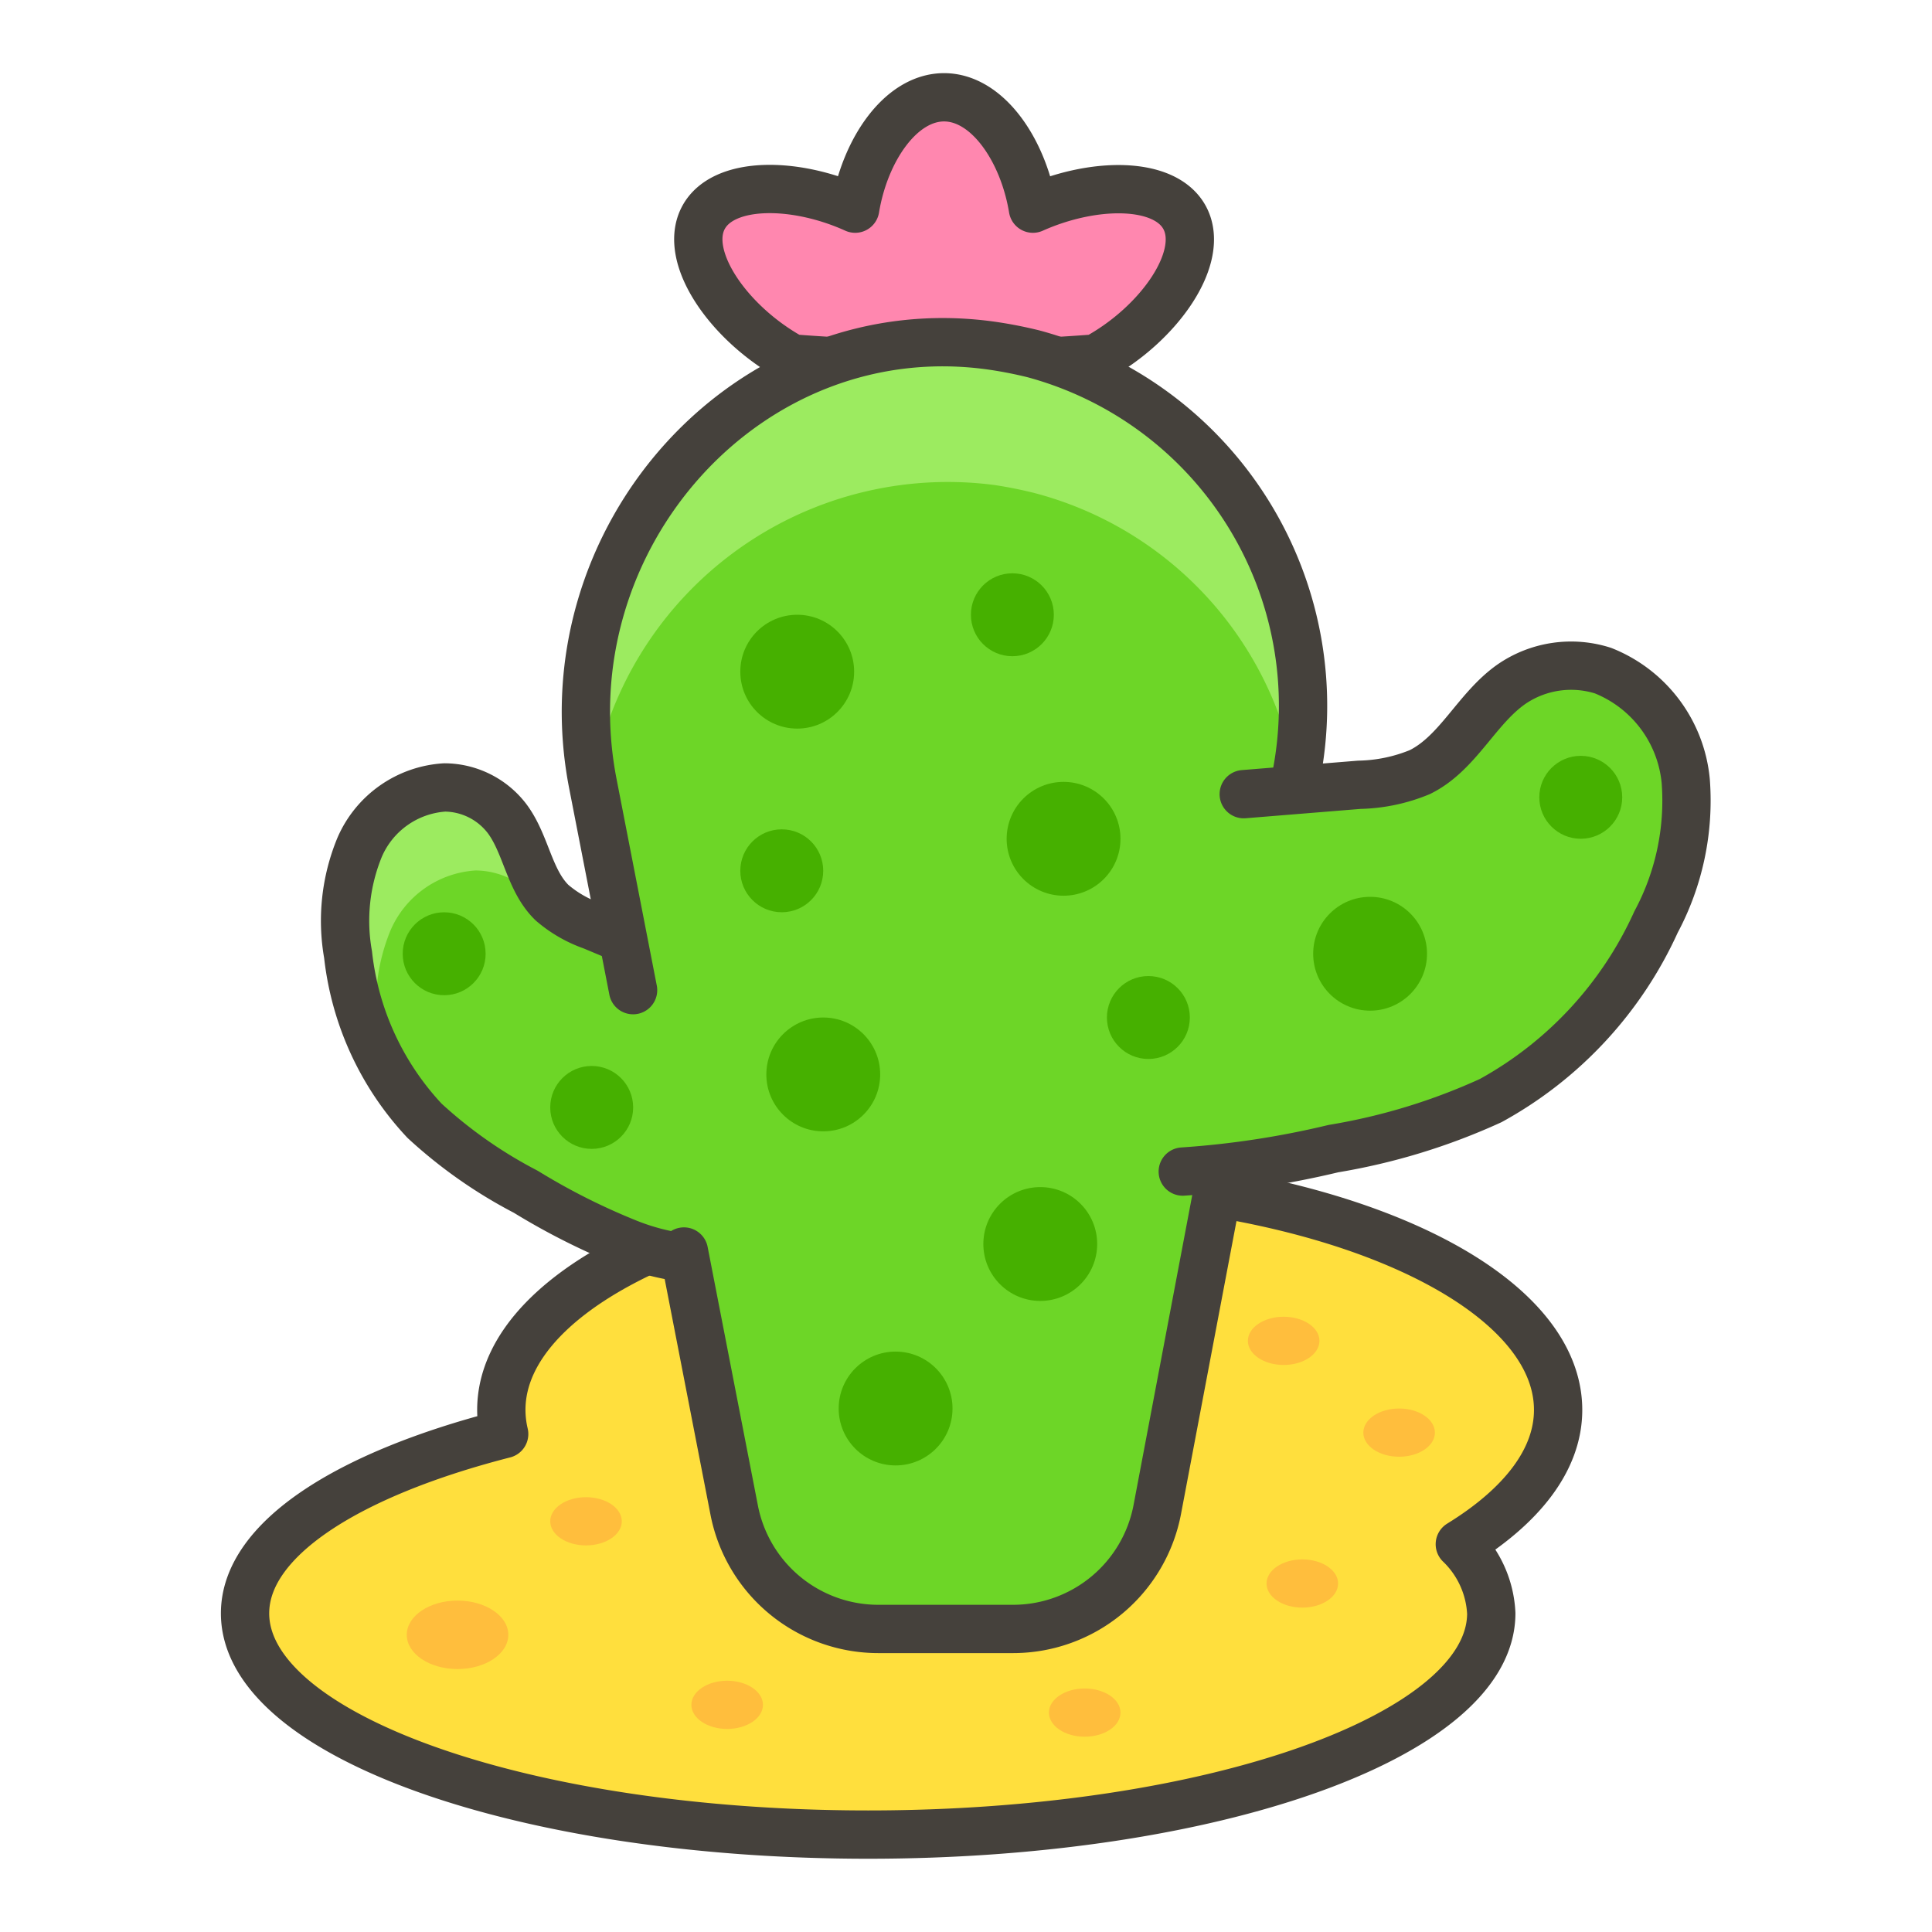 <svg xmlns="http://www.w3.org/2000/svg" viewBox="0 0 50 50" height="1920" width="1920"><defs></defs><path d="M30.656 5.628c-.515-.941-2.356-.928-3.924-.228-.252-1.527-1.182-2.882-2.3-2.882s-2.047 1.355-2.3 2.882c-1.566-.708-3.409-.716-3.923.225-.557 1.021.659 2.76 2.293 3.652a50.524 50.524 0 0 0 7.858 0c1.64-.889 2.853-2.628 2.296-3.649z" stroke="#45413c" stroke-linecap="round" stroke-linejoin="round" stroke-width="1.25px" fill="#ff87af"></path><path d="M40.324 36.489c0-3.312-6.123-6-13.676-6s-13.674 2.686-13.674 6a2.728 2.728 0 0 0 .074.623c-4.056 1.04-6.706 2.729-6.706 4.641 0 3.162 7.22 5.726 16.126 5.726s16.126-2.564 16.126-5.726a2.656 2.656 0 0 0-.814-1.789c1.595-.981 2.544-2.178 2.544-3.475z" fill="#ffdf3d" stroke="#45413c" stroke-linecap="round" stroke-linejoin="round" stroke-width="1.25px"></path><path d="M19.159 32.549a5.871 5.871 0 0 1-2.909-.376 17.542 17.542 0 0 1-2.644-1.331 12.073 12.073 0 0 1-2.618-1.836 7.483 7.483 0 0 1-1.98-4.3 4.992 4.992 0 0 1 .3-2.78 2.571 2.571 0 0 1 2.2-1.547 2.048 2.048 0 0 1 1.61.8c.5.662.571 1.6 1.167 2.181a3.229 3.229 0 0 0 1.04.6l2.081.87" fill="#6dd627"></path><path d="M14.05 23.05c-.382-.569-.517-1.312-.937-1.869a2.046 2.046 0 0 0-1.61-.8 2.571 2.571 0 0 0-2.2 1.547 4.991 4.991 0 0 0-.3 2.78 8.175 8.175 0 0 0 .953 2.88c-.053-.244-.116-.486-.148-.733a4.991 4.991 0 0 1 .3-2.78 2.571 2.571 0 0 1 2.2-1.547 2.048 2.048 0 0 1 1.61.8 2.488 2.488 0 0 1 .132.23z" fill="#9ceb60"></path><path d="M19.159 32.549a5.871 5.871 0 0 1-2.909-.376 17.542 17.542 0 0 1-2.644-1.331 12.073 12.073 0 0 1-2.618-1.836 7.483 7.483 0 0 1-1.98-4.3 4.992 4.992 0 0 1 .3-2.78 2.571 2.571 0 0 1 2.2-1.547 2.048 2.048 0 0 1 1.61.8c.5.662.571 1.6 1.167 2.181a3.229 3.229 0 0 0 1.04.6l2.081.87" fill="none" stroke="#45413c" stroke-linecap="round" stroke-linejoin="round" stroke-width="1.25px"></path><path d="M26.226 42.157h-3.5A3.8 3.8 0 0 1 19 39.077l-3.661-18.8C14.11 13.945 19.383 8.008 25.735 8.956q.5.075 1.008.2a9.436 9.436 0 0 1 6.791 10.989l-3.582 18.912a3.8 3.8 0 0 1-3.726 3.1z" fill="#6dd627"></path><path d="M25.735 12.552q.5.075 1.008.2a9.249 9.249 0 0 1 6.794 7.374 9.435 9.435 0 0 0-6.794-10.971q-.506-.124-1.008-.2c-6.337-.946-11.6 4.961-10.4 11.279a9.328 9.328 0 0 1 10.4-7.682z" fill="#9ceb60"></path><path d="m16.384 25.625-1.041-5.345c-1.233-6.335 4.04-12.272 10.392-11.324q.5.075 1.008.2a9.436 9.436 0 0 1 6.791 10.989l-3.582 18.912a3.8 3.8 0 0 1-3.726 3.1h-3.5A3.8 3.8 0 0 1 19 39.077l-1.3-6.688" fill="none" stroke="#45413c" stroke-linecap="round" stroke-linejoin="round" stroke-width="1.25px"></path><path d="M30.61 30.32a23.393 23.393 0 0 0 3.9-.594 16.1 16.1 0 0 0 4.069-1.243 9.958 9.958 0 0 0 4.279-4.622 6.652 6.652 0 0 0 .769-3.642 3.418 3.418 0 0 0-2.141-2.863 2.724 2.724 0 0 0-2.367.349c-.906.632-1.385 1.792-2.376 2.278a4.318 4.318 0 0 1-1.564.327l-2.991.243" fill="#6dd627"></path><path d="M30.61 30.32a23.393 23.393 0 0 0 3.9-.594 16.1 16.1 0 0 0 4.069-1.243 9.958 9.958 0 0 0 4.279-4.622 6.652 6.652 0 0 0 .769-3.642 3.418 3.418 0 0 0-2.141-2.863 2.724 2.724 0 0 0-2.367.349c-.906.632-1.385 1.792-2.376 2.278a4.318 4.318 0 0 1-1.564.327l-2.991.243" fill="none" stroke="#45413c" stroke-linecap="round" stroke-linejoin="round" stroke-width="1.25px"></path><ellipse cx="11.841" cy="42.309" rx="1.314" ry=".886" fill="#ffbe3d"></ellipse><ellipse cx="15.166" cy="39.371" rx=".926" ry=".624" fill="#ffbe3d"></ellipse><ellipse cx="18.819" cy="44.121" rx=".926" ry=".624" fill="#ffbe3d"></ellipse><ellipse cx="33.704" cy="40.981" rx=".926" ry=".624" fill="#ffbe3d"></ellipse><ellipse cx="36.209" cy="37.076" rx=".926" ry=".624" fill="#ffbe3d"></ellipse><ellipse cx="33.221" cy="34.701" rx=".926" ry=".624" fill="#ffbe3d"></ellipse><ellipse cx="28.072" cy="44.322" rx=".926" ry=".624" fill="#ffbe3d"></ellipse><circle cx="20.632" cy="17.383" r="1.473" fill="#46b000"></circle><circle cx="27.525" cy="21.708" r="1.473" fill="#46b000"></circle><circle cx="21.306" cy="27.806" r="1.473" fill="#46b000"></circle><circle cx="35.458" cy="24.683" r="1.473" fill="#46b000"></circle><circle cx="26.922" cy="32.195" r="1.473" fill="#46b000"></circle><circle cx="23.178" cy="36.452" r="1.473" fill="#46b000"></circle><circle cx="11.495" cy="24.683" r="1.073" fill="#46b000"></circle><circle cx="15.313" cy="28.66" r="1.073" fill="#46b000"></circle><circle cx="29.72" cy="26.333" r="1.073" fill="#46b000"></circle><circle cx="40.91" cy="20.634" r="1.073" fill="#46b000"></circle><circle cx="20.232" cy="22.536" r="1.073" fill="#46b000"></circle><circle cx="26.2" cy="15.91" r="1.073" fill="#46b000"></circle></svg>